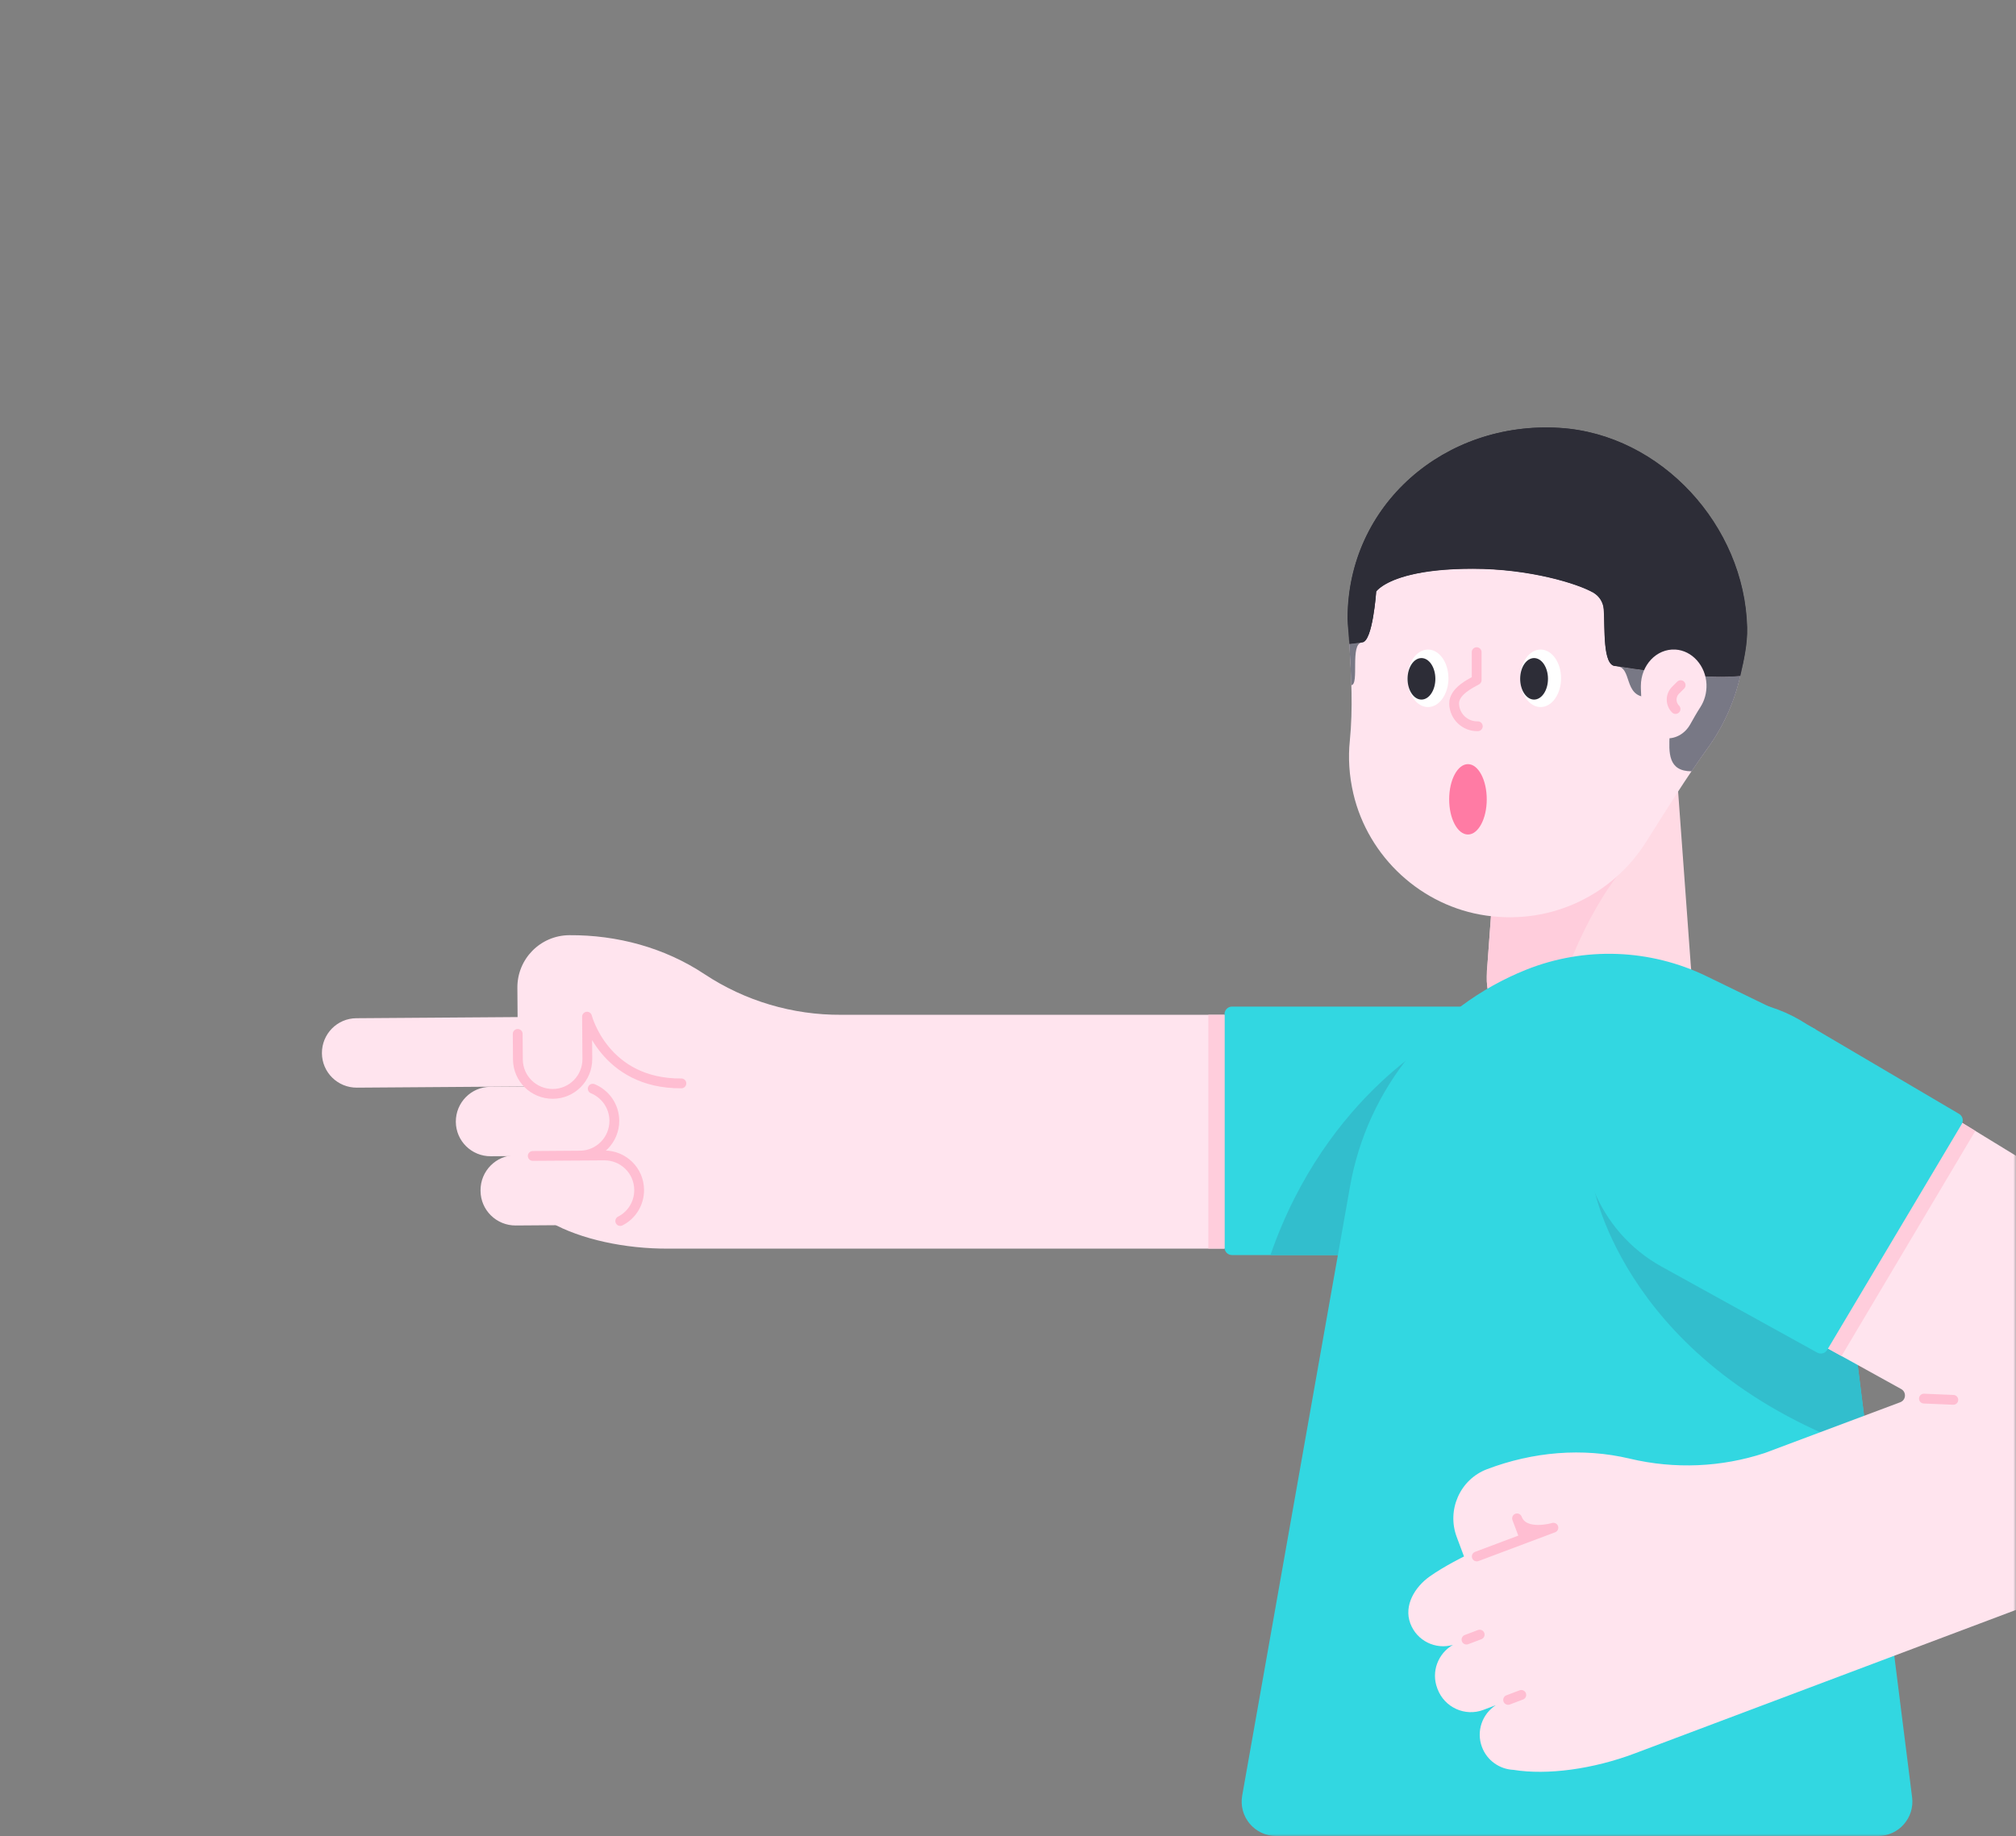 <svg width="382" height="348" viewBox="0 0 382 348" fill="none" xmlns="http://www.w3.org/2000/svg">
<rect x="0" y="0" width="382" height="348" fill="#808080" stroke="none"/>
<mask id="mask0" mask-type="alpha" maskUnits="userSpaceOnUse" x="0" y="0" width="382" height="348">
<path d="M382 324C382 337.255 371.255 348 358 348L24 348C10.745 348 2.95782e-05 337.255 2.84194e-05 324L2.19259e-06 24C1.03382e-06 10.745 10.745 1.93855e-06 24 7.79773e-07L358 -2.84194e-05C371.255 -2.95782e-05 382 10.745 382 24L382 324Z" fill="#32BECD"/>
</mask>
<g mask="url(#mask0)">
<path d="M317.45 142.78H284.782L281.832 182.962C280.494 194.487 289.502 196.238 301.106 196.238C312.711 196.238 321.719 194.487 320.381 182.962L317.45 142.78Z" fill="#FFDAE4"/>
<path d="M309.996 162.251C303.82 167.148 295.481 183.63 293.652 195.864C286.886 195.038 282.107 192.579 281.733 185.99C281.753 184.751 281.773 183.729 281.812 183.198C281.812 183.119 281.831 183.06 281.831 182.981L283.267 163.234L309.996 162.251Z" fill="#FFCDDC"/>
<path d="M255.614 119.885C255.614 98.546 273.433 81.375 294.989 82.418C314.126 83.342 329.782 99.096 330.608 118.233C330.982 127.025 328.327 135.168 323.607 141.717C319.417 147.519 315.661 153.616 311.825 159.674C305.689 169.351 294.242 175.31 281.595 173.501C269.362 171.75 259.252 162.428 256.44 150.41C255.633 146.949 255.437 143.566 255.771 140.36C256.381 134.283 256.046 128.166 255.692 122.049C255.633 121.321 255.614 120.593 255.614 119.885Z" fill="#FFE4EE"/>
<path d="M291.922 133.988C294.061 133.988 295.796 131.549 295.796 128.54C295.796 125.531 294.061 123.092 291.922 123.092C289.782 123.092 288.047 125.531 288.047 128.54C288.047 131.549 289.782 133.988 291.922 133.988Z" fill="white"/>
<path d="M290.682 132.572C292.138 132.572 293.318 130.811 293.318 128.638C293.318 126.466 292.138 124.705 290.682 124.705C289.227 124.705 288.047 126.466 288.047 128.638C288.047 130.811 289.227 132.572 290.682 132.572Z" fill="#2D2D37"/>
<path d="M270.582 133.988C272.722 133.988 274.457 131.549 274.457 128.54C274.457 125.531 272.722 123.092 270.582 123.092C268.442 123.092 266.707 125.531 266.707 128.54C266.707 131.549 268.442 133.988 270.582 133.988Z" fill="white"/>
<path d="M269.343 132.572C270.799 132.572 271.979 130.811 271.979 128.638C271.979 126.466 270.799 124.705 269.343 124.705C267.888 124.705 266.708 126.466 266.708 128.638C266.708 130.811 267.888 132.572 269.343 132.572Z" fill="#2D2D37"/>
<path d="M258.092 121.715L255.673 122.03C255.83 124.626 255.968 127.222 256.047 129.838C257.64 129.779 255.732 121.892 258.092 121.755" fill="#787885"/>
<path d="M306.142 126.239C309.466 126.239 307.4 132.12 312.259 132.12C321.188 132.12 311.55 146.163 320.539 146.163C321.542 144.668 322.584 143.174 323.627 141.718C326.518 137.706 328.642 133.084 329.763 128.088C323.863 128.659 315.287 127.616 306.142 126.22" fill="#787885"/>
<path d="M255.614 119.887C255.614 98.37 273.728 81.081 295.52 82.438C314.736 83.638 330.156 99.668 330.628 118.923C330.706 122.07 330.392 125.138 329.723 128.088C330.392 125.158 331.1 122.089 331.021 118.923C330.549 99.668 314.736 82.301 295.52 81.101C273.708 79.744 255.338 95.695 255.338 117.212C255.338 117.939 255.633 121.303 255.673 122.011C255.673 122.011 255.673 122.011 255.673 122.03C255.673 122.03 255.673 122.03 255.673 122.011C255.633 121.322 255.614 120.595 255.614 119.887Z" fill="#2D2D37"/>
<path d="M300.595 111.015C297.664 109.304 289.856 106.472 279.058 106.472C263.599 106.472 262.104 110.799 262.104 110.799C262.104 110.799 262.085 110.877 262.065 110.995C264.032 109.717 268.713 107.789 279.058 107.789C289.856 107.789 299.002 110.622 301.932 112.333C301.952 112.352 301.972 112.352 301.972 112.372C301.618 111.802 301.165 111.349 300.595 111.015Z" fill="#2D2D37"/>
<path d="M303.879 115.46C304.135 118.98 303.623 126.218 306.121 126.218C315.267 127.615 323.842 128.657 329.743 128.087C330.392 125.156 330.726 122.088 330.647 118.921C330.175 99.666 314.756 83.617 295.54 82.437C273.728 81.08 255.633 98.368 255.633 119.885C255.633 120.613 255.653 121.321 255.692 122.029C255.692 122.029 255.692 122.029 255.692 122.049L258.111 121.734C260.118 121.616 260.767 112.097 260.767 112.097C260.767 112.097 261.081 111.625 262.065 110.995C262.084 110.877 262.104 110.799 262.104 110.799C262.104 110.799 263.599 106.472 279.058 106.472C289.856 106.472 297.664 109.304 300.594 111.015C301.165 111.349 301.637 111.802 301.971 112.352C303.073 113.021 303.781 114.162 303.879 115.46Z" fill="#2D2D37"/>
<path d="M260.768 112.078C260.768 112.078 263.6 107.751 279.059 107.751C289.857 107.751 299.002 110.583 301.933 112.294C303.074 112.963 303.801 114.123 303.9 115.441C304.155 118.961 303.644 126.199 306.142 126.199C315.287 127.596 323.863 128.638 329.763 128.068C330.432 125.137 331.14 122.069 331.061 118.902C330.589 99.647 314.776 82.28 295.56 81.081C273.748 79.723 255.378 95.674 255.378 117.191C255.378 117.919 255.673 121.282 255.713 121.99C255.713 121.99 255.713 121.99 255.713 122.01L258.132 121.695C260.099 121.597 260.768 112.078 260.768 112.078Z" fill="#2D2D37"/>
<path d="M310.92 129.995C310.92 126.062 313.87 122.895 317.45 123.092C320.617 123.269 323.213 126.16 323.351 129.681C323.41 131.293 322.977 132.788 322.19 134.008C321.502 135.07 320.872 136.191 320.243 137.312C319.22 139.102 317.332 140.183 315.228 139.869C313.202 139.554 311.53 137.823 311.058 135.62C310.92 134.991 310.901 134.361 310.94 133.771C311.038 132.65 310.979 131.529 310.92 130.408C310.92 130.271 310.92 130.133 310.92 129.995Z" fill="#FFE4EE"/>
<path d="M278.154 158.141C280.12 158.141 281.714 155.156 281.714 151.473C281.714 147.791 280.12 144.806 278.154 144.806C276.188 144.806 274.594 147.791 274.594 151.473C274.594 155.156 276.188 158.141 278.154 158.141Z" fill="#FF7BA4"/>
<path d="M280.021 137.627C277.602 137.686 275.596 135.778 275.537 133.359C275.478 130.94 278.861 129.425 279.805 128.875V123.584" stroke="#FFBED2" stroke-width="1.859" stroke-miterlimit="10" stroke-linecap="round" stroke-linejoin="round"/>
<path d="M318.453 129.838L317.489 130.802C316.506 131.786 316.506 133.379 317.489 134.362" stroke="#FFBED2" stroke-width="1.859" stroke-miterlimit="10" stroke-linecap="round" stroke-linejoin="round"/>
<path d="M98.035 187.192L98.134 200.763C98.153 204.401 101.123 207.332 104.762 207.292C104.821 207.292 104.86 207.292 104.919 207.292L110.603 213.822L104.408 231.681C110.013 234.828 118.412 236.677 126.731 236.618H232.054V192.305H159.4C150.195 192.364 141.168 189.689 133.477 184.595C125.925 179.58 116.936 177.161 107.869 177.22C102.382 177.259 97.996 181.724 98.035 187.192Z" fill="#FFE4EE"/>
<path d="M109.305 205.817L67.628 206.112C63.99 206.132 61.02 203.221 61 199.582C60.98 195.944 63.891 192.974 67.53 192.954L109.207 192.659C112.845 192.64 115.815 195.551 115.835 199.189C115.874 202.828 112.944 205.798 109.305 205.817Z" fill="#FFE4EE"/>
<path d="M114.517 232.113L97.72 232.231C94.062 232.251 91.073 229.32 91.053 225.662V225.583C91.033 221.925 93.964 218.936 97.622 218.916L114.419 218.798C118.077 218.778 121.066 221.709 121.086 225.367V225.446C121.106 229.104 118.175 232.094 114.517 232.113Z" fill="#FFE4EE"/>
<path d="M109.875 218.995L93 219.113C89.361 219.133 86.391 216.222 86.372 212.583C86.352 208.945 89.263 205.975 92.901 205.955L109.777 205.837C113.415 205.817 116.385 208.728 116.405 212.367C116.425 215.986 113.514 218.956 109.875 218.995Z" fill="#FFE4EE"/>
<path d="M112.315 206.309C114.695 207.292 116.386 209.613 116.406 212.366C116.426 216.005 113.515 218.975 109.876 218.995L100.947 219.053L114.478 218.955C118.117 218.935 121.087 221.846 121.107 225.485C121.126 228.062 119.671 230.304 117.527 231.385" stroke="#FFBED2" stroke-width="1.859" stroke-miterlimit="10" stroke-linecap="round" stroke-linejoin="round"/>
<path d="M129.111 205.306C114.478 205.405 111.233 192.66 111.233 192.66L111.292 200.665C111.312 204.303 108.401 207.273 104.762 207.293C101.124 207.312 98.154 204.402 98.134 200.763L98.095 195.925" stroke="#FFBED2" stroke-width="1.859" stroke-miterlimit="10" stroke-linecap="round" stroke-linejoin="round"/>
<path d="M280.358 237.837H233.45C232.663 237.837 232.034 237.208 232.034 236.421V192.168C232.034 191.381 232.663 190.751 233.45 190.751H280.358C293.359 190.751 303.901 201.294 303.901 214.294C303.901 227.315 293.359 237.837 280.358 237.837Z" fill="#32D7E1"/>
<path d="M240.728 237.837H261.517L274.144 195.865C274.144 195.865 251.427 206.958 240.728 237.837Z" fill="#32BECD"/>
<path d="M228.966 192.306V236.598H232.034V192.306H228.966Z" fill="#FFCDDC"/>
<path d="M343.984 195.019L323.391 185.009C312.672 179.796 300.242 179.344 289.169 183.769C271.704 190.771 259.077 206.289 255.812 224.817L235.377 340.269C234.669 344.261 237.737 347.92 241.789 347.92H355.864C359.778 347.92 362.806 344.478 362.315 340.603L343.984 195.019Z" fill="#32D7E1"/>
<path d="M351.713 256.285L301.992 224.954C301.992 224.954 308.07 259.137 354.074 275.049L351.713 256.285Z" fill="#32BECD"/>
<path d="M360.248 263.229C361.271 263.799 361.173 265.314 360.071 265.727L334.404 275.345C326.164 278.059 317.333 278.432 308.856 276.426C299.867 274.282 290.427 275.128 281.773 278.413C276.639 280.36 274.102 286.142 276.03 291.276L277.406 294.954C277.406 294.954 273.669 296.783 270.896 298.75C268.123 300.716 265.94 304.217 267.238 307.659C268.477 310.944 271.998 312.655 275.302 311.711C272.489 313.324 271.152 316.785 272.332 319.912L272.391 320.07C273.709 323.571 277.603 325.341 281.084 324.023L283.425 323.138C280.848 324.81 279.688 328.075 280.809 331.064C281.773 333.641 284.172 335.273 286.768 335.391C293.2 336.434 301.854 335.254 309.741 332.284L398.031 299.045C412.487 293.597 422.065 279.77 422.065 264.33C422.065 251.408 415.339 239.43 404.325 232.684L342.095 194.607C328.209 185.599 309.544 190.909 302.503 205.896C298.648 218.563 304.175 232.193 315.759 238.605L360.248 263.229Z" fill="#FFE4EE"/>
<path d="M364.555 265.038L370.122 265.274" stroke="#FFBED2" stroke-width="1.859" stroke-miterlimit="10" stroke-linecap="round" stroke-linejoin="round"/>
<path d="M279.826 294.952L294.341 289.504C294.341 289.504 288.755 291.176 287.457 287.734L288.893 291.549" stroke="#FFBED2" stroke-width="1.859" stroke-miterlimit="10" stroke-linecap="round" stroke-linejoin="round"/>
<path d="M285.765 322.133L288.263 321.189" stroke="#FFBED2" stroke-width="1.859" stroke-miterlimit="10" stroke-linecap="round" stroke-linejoin="round"/>
<path d="M277.878 310.706L280.376 309.762" stroke="#FFBED2" stroke-width="1.859" stroke-miterlimit="10" stroke-linecap="round" stroke-linejoin="round"/>
<path d="M366.68 209.652L338.829 251.368L348.939 256.973L374.291 214.313L366.68 209.652Z" fill="#FFCDDC"/>
<path d="M319.043 190.574C311.137 192.836 304.587 198.382 301.106 205.836L301.047 205.994C297.054 219.093 302.856 233.411 314.834 240.02L344.337 256.324C345.005 256.698 345.831 256.462 346.225 255.813L371.715 213.015C372.108 212.346 371.892 211.481 371.223 211.088L342.33 194.075C335.447 189.591 326.97 188.312 319.043 190.574Z" fill="#32D7E1"/>
</g>
</svg>
